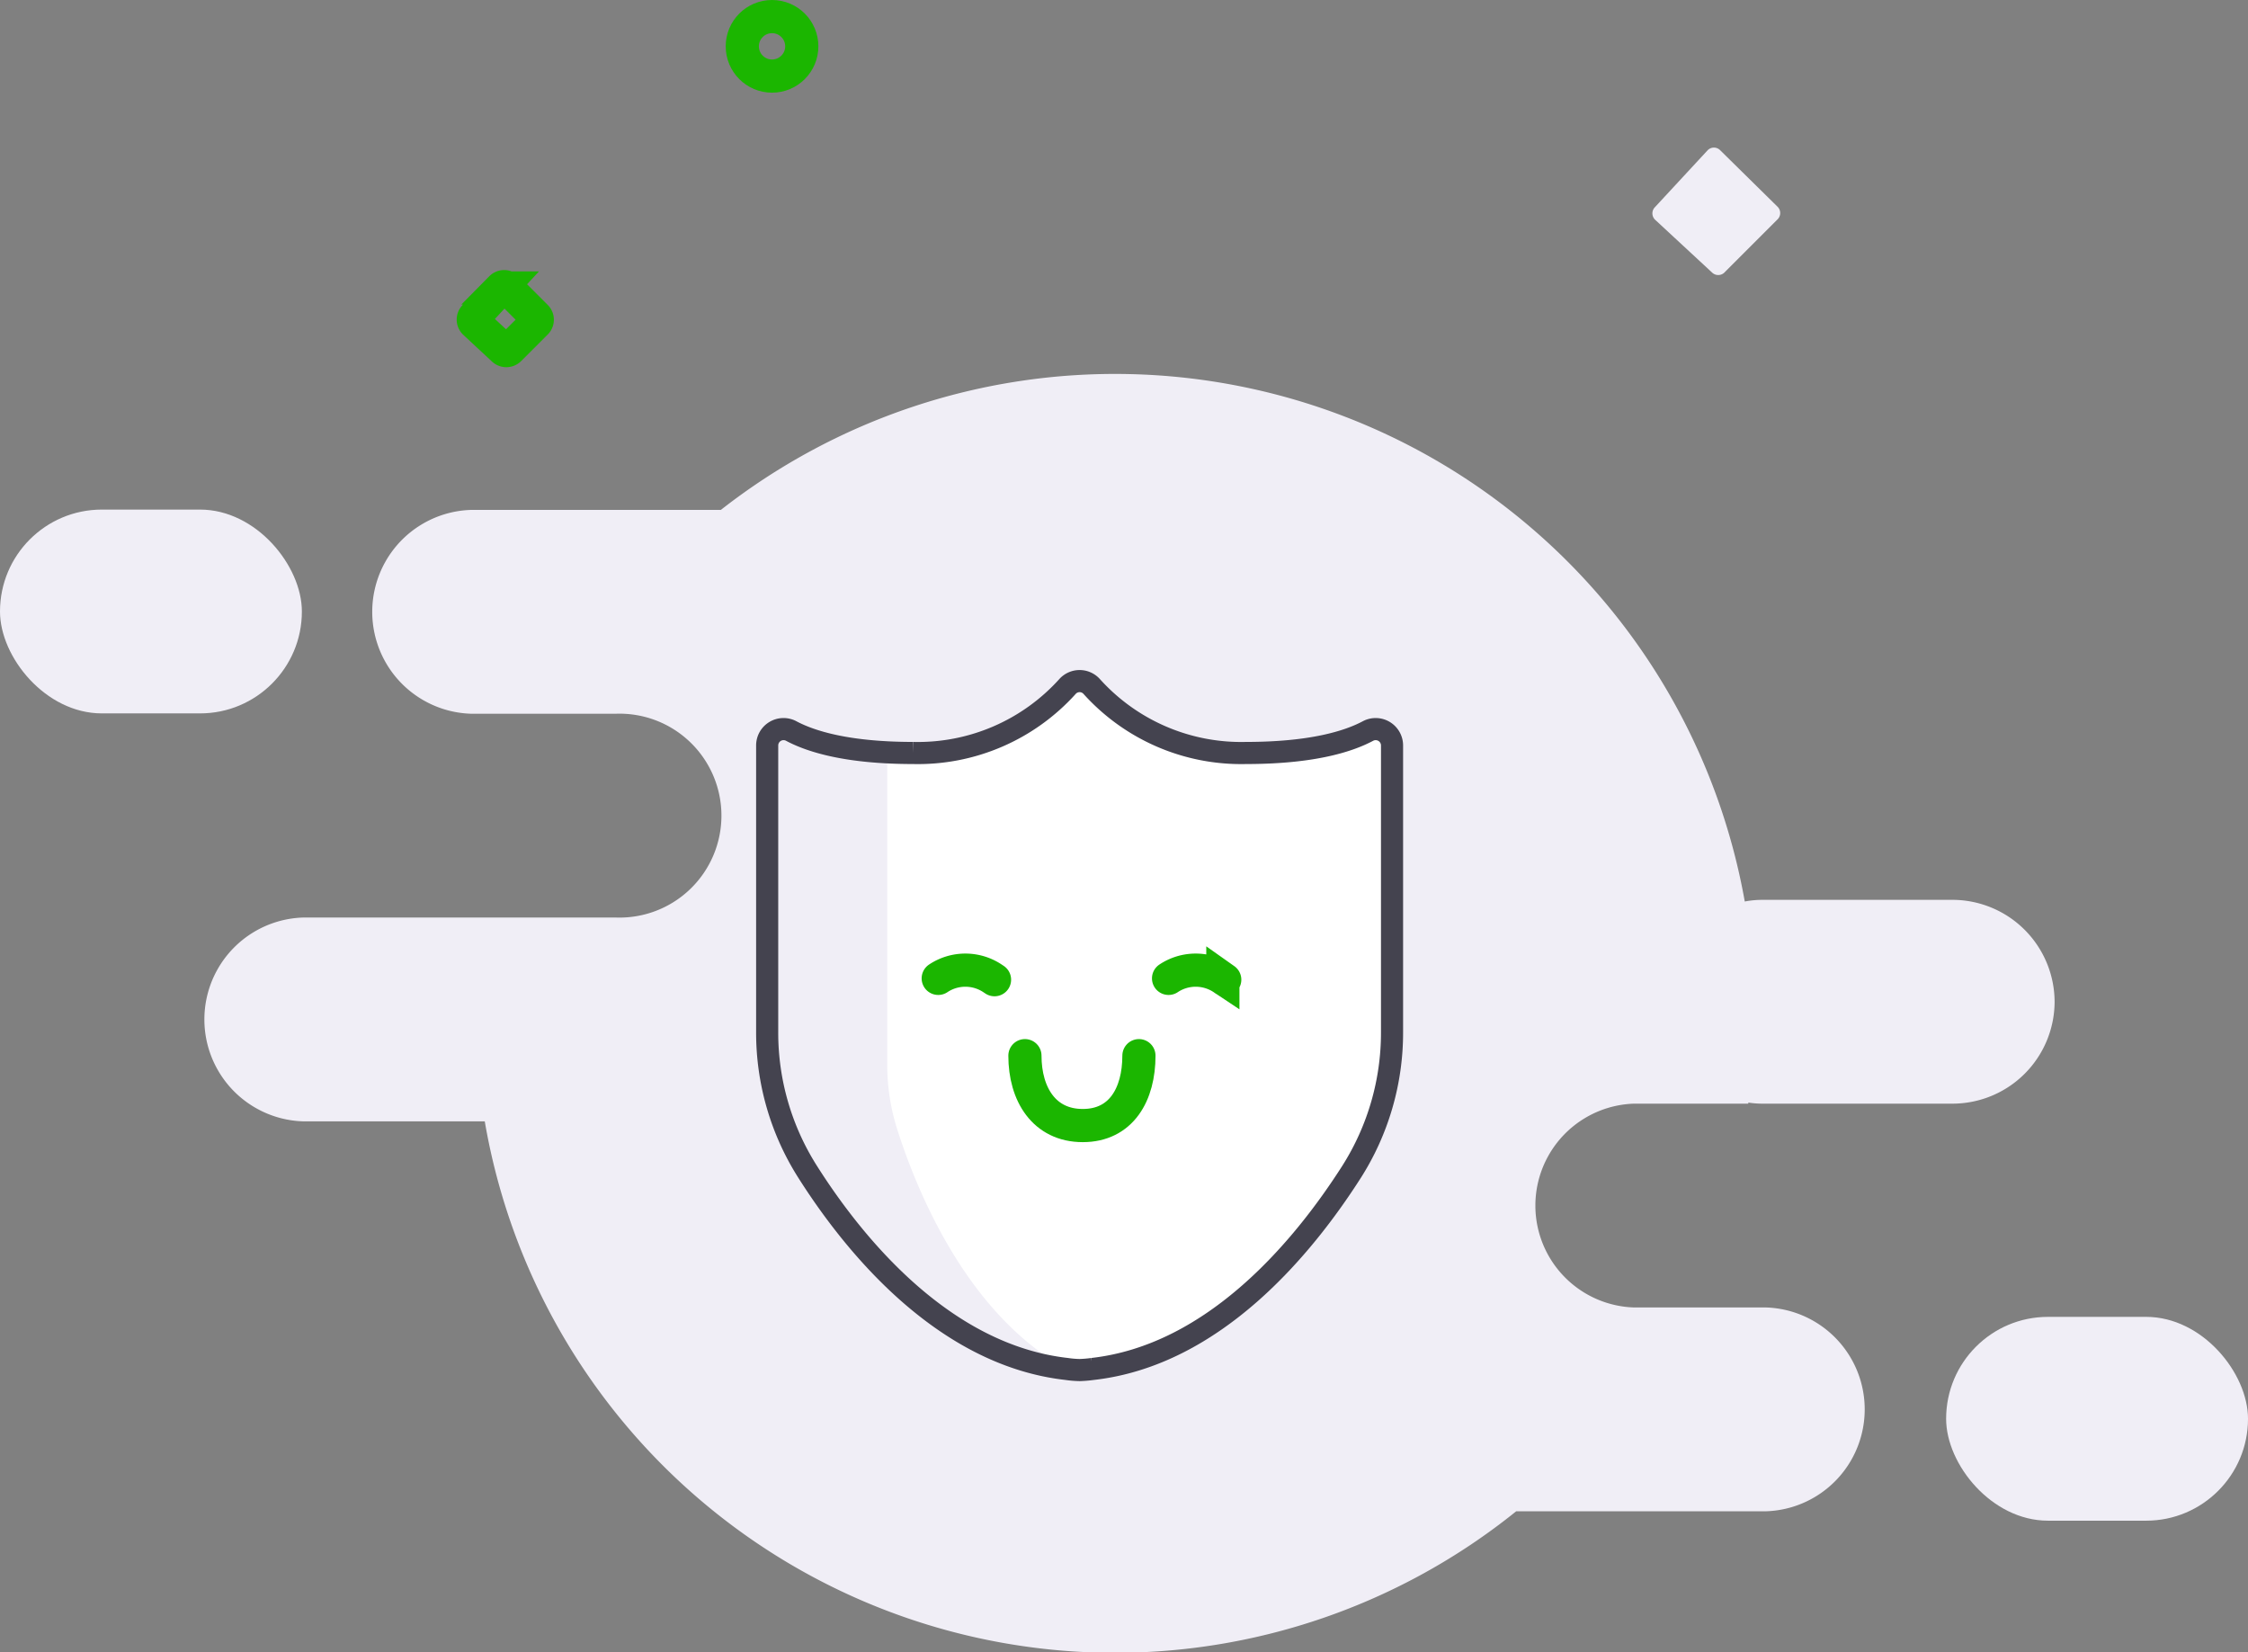 <svg id="Camada_1" data-name="Camada 1" xmlns="http://www.w3.org/2000/svg" viewBox="0 0 203.3 149.42"><rect x="0" y="0" width="203.3" height="149.42" fill="#808080" stroke="none"/><defs><style>.cls-1{fill:#f0eef6;}.cls-2{fill:#fff;}.cls-3,.cls-4,.cls-5{fill:none;stroke-miterlimit:10;}.cls-3{stroke:#44434f;stroke-width:2px;}.cls-4,.cls-5{stroke:#1bb600;stroke-width:3px;}.cls-4{stroke-linecap:round;}</style></defs><title>bemvindo</title><path class="cls-1" d="M185.81,92a9.24,9.24,0,0,1-9.21,9.21H159.4a7.84,7.84,0,0,1-1.29-.1.44.44,0,0,1,0,.1H147.77a9.22,9.22,0,0,0,0,18.43h11.95a9.22,9.22,0,0,1,0,18.43h-22.6a57.83,57.83,0,0,1-93.28-35.26H27.4a9.22,9.22,0,0,1,0-18.43H55.72a9.22,9.22,0,1,0,0-18.43H42.58a9.22,9.22,0,0,1,0-18.43H65.19a57.84,57.84,0,0,1,92.6,35.41,8.53,8.53,0,0,1,1.61-.15h17.2A9.25,9.25,0,0,1,185.81,92Z" transform="translate(0 -1.41)"/><rect class="cls-1" y="46.08" width="27.3" height="18.43" rx="9.21"/><rect class="cls-1" x="176" y="119.08" width="27.3" height="18.43" rx="9.21"/><path class="cls-2" d="M126.06,68.82V96.37a17.84,17.84,0,0,1-2.48,9.09c-4,6.7-12.48,18.38-24.6,19.74a11.3,11.3,0,0,1-1.17.1,8.93,8.93,0,0,1-1.17-.1C84.52,123.84,76,112.16,72,105.46a17.94,17.94,0,0,1-2.48-9.09V68.82A1.48,1.48,0,0,1,71.7,67.5c1.86,1,5.21,2,11.06,2a18.21,18.21,0,0,0,13.94-6,1.48,1.48,0,0,1,2.22,0,18.18,18.18,0,0,0,13.93,6c5.85,0,9.2-1,11.06-2A1.48,1.48,0,0,1,126.06,68.82Z" transform="translate(0 -1.41)"/><path class="cls-1" d="M80.24,69.5V97.73a19.24,19.24,0,0,0,.91,5.83c1.76,5.52,6.28,16.67,15.31,21.64,0,0-27.08-8.21-27.08-32.3V68.82s-.41-2.06,2.7-1A61.91,61.91,0,0,0,80.24,69.5Z" transform="translate(0 -1.41)"/><path class="cls-3" d="M125.89,68.82V94.75a23.45,23.45,0,0,1-3.65,12.61c-4.34,6.8-12.4,16.6-23.43,17.84a11.3,11.3,0,0,1-1.17.1,9.24,9.24,0,0,1-1.18-.1c-11-1.24-19.1-11-23.43-17.84a23.45,23.45,0,0,1-3.65-12.61V68.82a1.48,1.48,0,0,1,2.15-1.32c1.86,1,5.21,2,11.06,2a18.21,18.21,0,0,0,13.94-6,1.47,1.47,0,0,1,2.21,0,18.19,18.19,0,0,0,13.94,6c5.85,0,9.2-1,11.06-2A1.48,1.48,0,0,1,125.89,68.82Z" transform="translate(0 -1.41)"/><path class="cls-4" d="M103,96.87c0,3.49-1.59,6.32-5.08,6.32s-5.23-2.83-5.23-6.32" transform="translate(0 -1.41)"/><path class="cls-1" d="M156,26l4.76-4.76a.8.8,0,0,0,0-1.13L155.57,15a.79.79,0,0,0-1.14,0l-4.76,5.14a.8.8,0,0,0,0,1.13l5.18,4.8A.8.8,0,0,0,156,26Z" transform="translate(0 -1.41)"/><circle class="cls-5" cx="69.82" cy="4.19" r="2.69"/><path class="cls-5" d="M48.45,30.62,46.07,33a.4.4,0,0,1-.56,0l-2.59-2.41a.39.39,0,0,1,0-.56l2.39-2.58a.4.4,0,0,1,.57,0l2.6,2.6A.39.39,0,0,1,48.45,30.62Z" transform="translate(0 -1.41)"/><path class="cls-4" d="M110.76,90l-.17-.12a4.43,4.43,0,0,0-4.91,0h0" transform="translate(0 -1.41)"/><path class="cls-4" d="M89.94,90l-.18-.12a4.43,4.43,0,0,0-4.91,0h0" transform="translate(0 -1.41)"/></svg>
